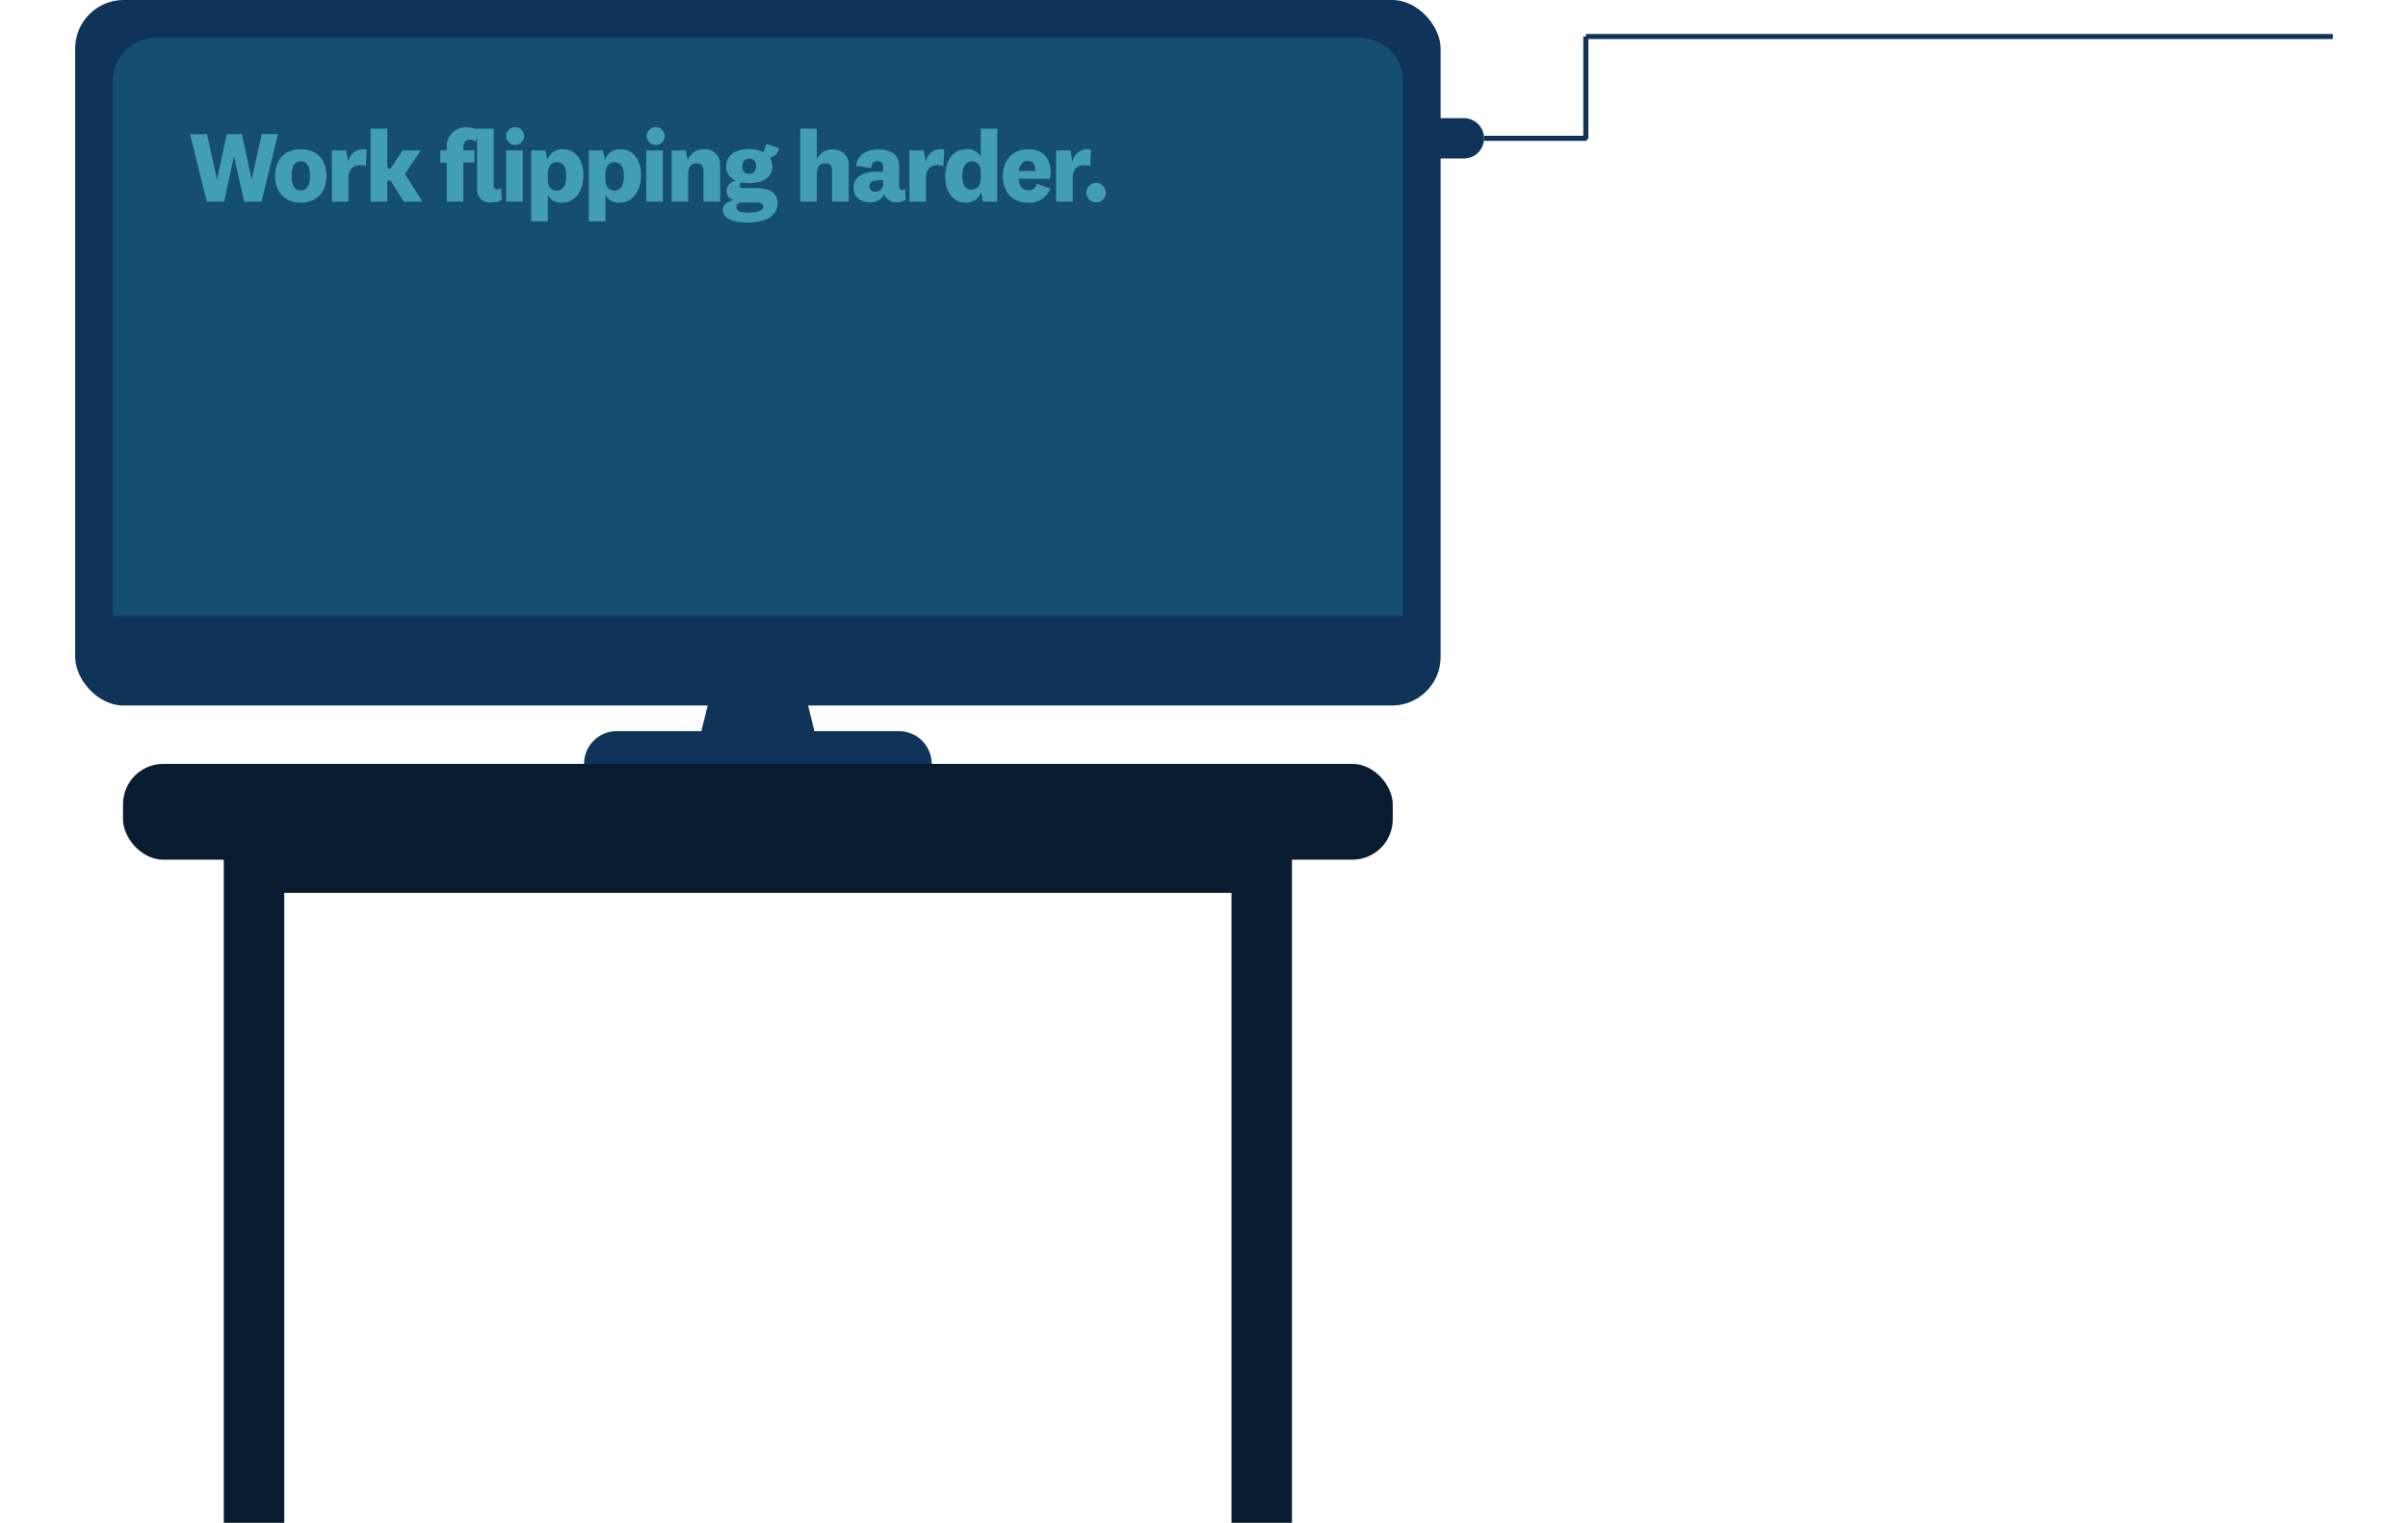 <svg xmlns="http://www.w3.org/2000/svg" viewBox="0 0 448.08 302.19" width="495" height="313">
  <defs>
    <style>
      .cls-4{fill:#0f3359}.cls-3{fill:#429eb5}.cls-4{fill-rule:evenodd}.cls-5{fill:#081b2f}.cls-7{fill:none;stroke:#0f3359;stroke-miterlimit:10}
    </style>
  </defs>
  <title>
    Asset 4
  </title>
  <g id="Layer_2" data-name="Layer 2">
    <g id="Layer_4" data-name="Layer 4">
      <rect width="271" height="140" fill="#0f3359" rx="9.65" ry="9.65"/>
      <path fill="#154e6e" d="M16 7.52h239a8.49 8.49 0 0 1 8.5 8.48v106.24H7.5V16A8.49 8.49 0 0 1 16 7.52z"/>
      <path d="M33.11 26.61l1.92 9 2-9h3.22L37 40h-3.45l-2-8.82h-.06L29.57 40h-3.46l-3.3-13.36h3.36l2 9 1.9-9zM44.79 40.21c-3 0-5.1-1.92-5.1-5.3s2.06-5.3 5.1-5.3 5.08 1.9 5.08 5.3-2.06 5.3-5.08 5.3zm0-8.2c-1.26 0-1.82 1-1.82 2.9s.56 2.88 1.82 2.88 1.8-1 1.8-2.88S46 32 44.79 32zM57.71 33a3.32 3.32 0 0 0-1.26-.22c-1.2 0-2.2.78-2.2 2.5V40h-3.3V29.85h2.86l.38 2.3a3 3 0 0 1 3.68-2.46zM68.91 40h-3.7l-2.62-4.18h-.64V40h-3.3V25.53h3.3v7.88h.66L65 29.85h3.6l-3.14 4.68zM72.47 32.27v-2.42h1.3v-.58a3.73 3.73 0 0 1 4-4 4.61 4.61 0 0 1 2.5.7l-.8 2.2a1.57 1.57 0 0 0-1.16-.44c-.84 0-1.26.58-1.26 1.52v.58h2.2v2.42h-2.2V40h-3.3v-7.7z" class="cls-3"/>
      <path d="M84.69 39.67a4.27 4.27 0 0 1-2.14.5 2.51 2.51 0 0 1-2.78-2.72V25.53h3.3v11.2c0 .6.24.86.7.86a1.25 1.25 0 0 0 .76-.26zM87.19 28.77A1.78 1.78 0 1 1 89.11 27a1.79 1.79 0 0 1-1.92 1.77zm1.64 1.08V40h-3.3V29.85zM93.71 31.71a3.13 3.13 0 0 1 3.06-2.1c2.58 0 4.1 2.12 4.1 5.16 0 3.36-1.74 5.44-4.28 5.44a3 3 0 0 1-2.78-1.48v5.2h-3.3V29.85h2.82zm.1 4c0 1.44.8 2.12 1.74 2.12 1.22 0 1.92-1 1.92-2.92s-.72-2.72-1.88-2.72c-1 0-1.78.82-1.78 2.36zM105.15 31.71a3.13 3.13 0 0 1 3.06-2.1c2.58 0 4.1 2.12 4.1 5.16 0 3.36-1.74 5.44-4.28 5.44a3 3 0 0 1-2.78-1.48v5.2h-3.3V29.85h2.82zm.1 4c0 1.44.8 2.12 1.74 2.12 1.22 0 1.92-1 1.92-2.92s-.72-2.72-1.88-2.72c-1 0-1.78.82-1.78 2.36zM115 28.77a1.78 1.78 0 1 1 2-1.77 1.79 1.79 0 0 1-2 1.77zm1.64 1.08V40h-3.3V29.85zM121.59 31.79a3.26 3.26 0 0 1 3.24-2.18 3 3 0 0 1 3.17 3.28V40h-3.3v-6c0-1-.36-1.6-1.32-1.6s-1.7.6-1.7 2.14V40h-3.3V29.85h2.82zM133.45 44.18c-2.38 0-4.9-.62-4.9-2.52 0-1.06.9-1.74 2.18-1.92a1.88 1.88 0 0 1-1.44-1.88 2.14 2.14 0 0 1 1.84-2 3 3 0 0 1-1.92-2.86c0-2.22 1.84-3.42 4.58-3.42a6.17 6.17 0 0 1 2.76.6 3.07 3.07 0 0 0 .54-1.64l2.62.86a2.32 2.32 0 0 1-1.86 1.88 2.93 2.93 0 0 1 .54 1.72c0 2.26-2 3.34-4.6 3.34a6.73 6.73 0 0 1-1.44-.14.7.7 0 0 0-.48.64c0 .36.3.5.7.5h2.68c2.8 0 4.16 1.06 4.16 3 0 2.84-3 3.84-5.96 3.84zm.12-2c1.8 0 3-.38 3-1.2 0-.54-.48-.8-1.3-.8h-2.86c-.7 0-1.16.32-1.16.88-.04.8.86 1.15 2.32 1.15zm.22-7.7c.84 0 1.34-.54 1.34-1.5s-.5-1.5-1.34-1.5-1.36.54-1.36 1.5a1.31 1.31 0 0 0 1.36 1.53zM147.21 31.65a3.25 3.25 0 0 1 3.16-2 3 3 0 0 1 3.16 3.28V40h-3.3v-6c0-1-.36-1.6-1.32-1.6s-1.7.6-1.7 2.14V40h-3.3V25.53h3.3zM163.53 37c0 .52.28.72.64.72a.82.82 0 0 0 .56-.22l.12 2.14a3.3 3.3 0 0 1-1.82.5 2.51 2.51 0 0 1-2.08-.92 1.72 1.72 0 0 1-.34-.66 3.06 3.06 0 0 1-2.92 1.58c-1.9 0-3.2-1.08-3.2-2.94 0-2 1.74-3.14 4.6-3.14.4 0 .92 0 1.26.06v-1a1 1 0 0 0-1.14-1.12c-.78 0-1.2.5-1.2 1.36l-3-.42c.18-2 1.8-3.28 4.36-3.28 2.88 0 4.18 1.26 4.18 3.4zm-3.18-1.26a6.77 6.77 0 0 0-.7 0c-1.32 0-2 .42-2 1.24a1.05 1.05 0 0 0 1.2 1.06 1.46 1.46 0 0 0 1.5-1.66zM172.33 33a3.32 3.32 0 0 0-1.26-.22c-1.2 0-2.2.78-2.2 2.5V40h-3.3V29.85h2.86l.38 2.3a3 3 0 0 1 3.68-2.46zM179.81 38.11a3 3 0 0 1-3.06 2.1c-2.26 0-4.06-1.86-4.06-5.08 0-3.54 1.72-5.52 4.26-5.52a2.77 2.77 0 0 1 2.78 1.54v-5.62H183V40h-2.86zm-.08-4c0-1.42-.86-2.1-1.74-2.1-1.2 0-1.92 1-1.92 3 0 1.72.72 2.64 1.86 2.64 1 0 1.8-.76 1.8-2.34zM190.85 36.47l2.68.92a4.28 4.28 0 0 1-4.4 2.82c-3 0-5-1.94-5-5.2s1.92-5.4 5.08-5.4c3 0 4.4 2 4.4 4.54a5.6 5.6 0 0 1-.18 1.34h-6.14c0 1.44.78 2.28 1.9 2.28a1.6 1.6 0 0 0 1.66-1.3zm-.32-2.54a1.72 1.72 0 0 0 0-.46 1.42 1.42 0 0 0-1.44-1.54c-1 0-1.7.76-1.8 2zM201.45 33a3.32 3.32 0 0 0-1.26-.22c-1.2 0-2.2.78-2.2 2.5V40h-3.3V29.85h2.86l.38 2.3a3 3 0 0 1 3.68-2.46zM202.63 40.15a1.93 1.93 0 1 1 1.92-1.92 1.87 1.87 0 0 1-1.92 1.92z" class="cls-3"/>
      <path d="M107.5 145.09h56a6.5 6.5 0 0 1 0 13h-56a6.5 6.5 0 0 1 0-13z" class="cls-4"/>
      <path d="M127 134.17h17l3 12h-23l3-12z" class="cls-4"/>
      <rect width="252" height="19" x="9.5" y="151.59" class="cls-5" rx="8" ry="8"/>
      <path fill="#081b2f" fill-rule="evenodd" d="M38 163.18h195a7 7 0 0 1 0 14H38a7 7 0 0 1 0-14z"/>
      <path d="M229.5 167.19h12v135h-12zM29.5 167.19h12v135h-12z" class="cls-5"/>
      <path d="M268.62 23.45h7a4 4 0 0 1 0 8h-7a4 4 0 0 1 0-8z" class="cls-4"/>
      <path d="M279.62 27.45H300M299.82 7.25h148.26M299.82 7.25v20.38" class="cls-7"/>
    </g>
  </g>
</svg>
